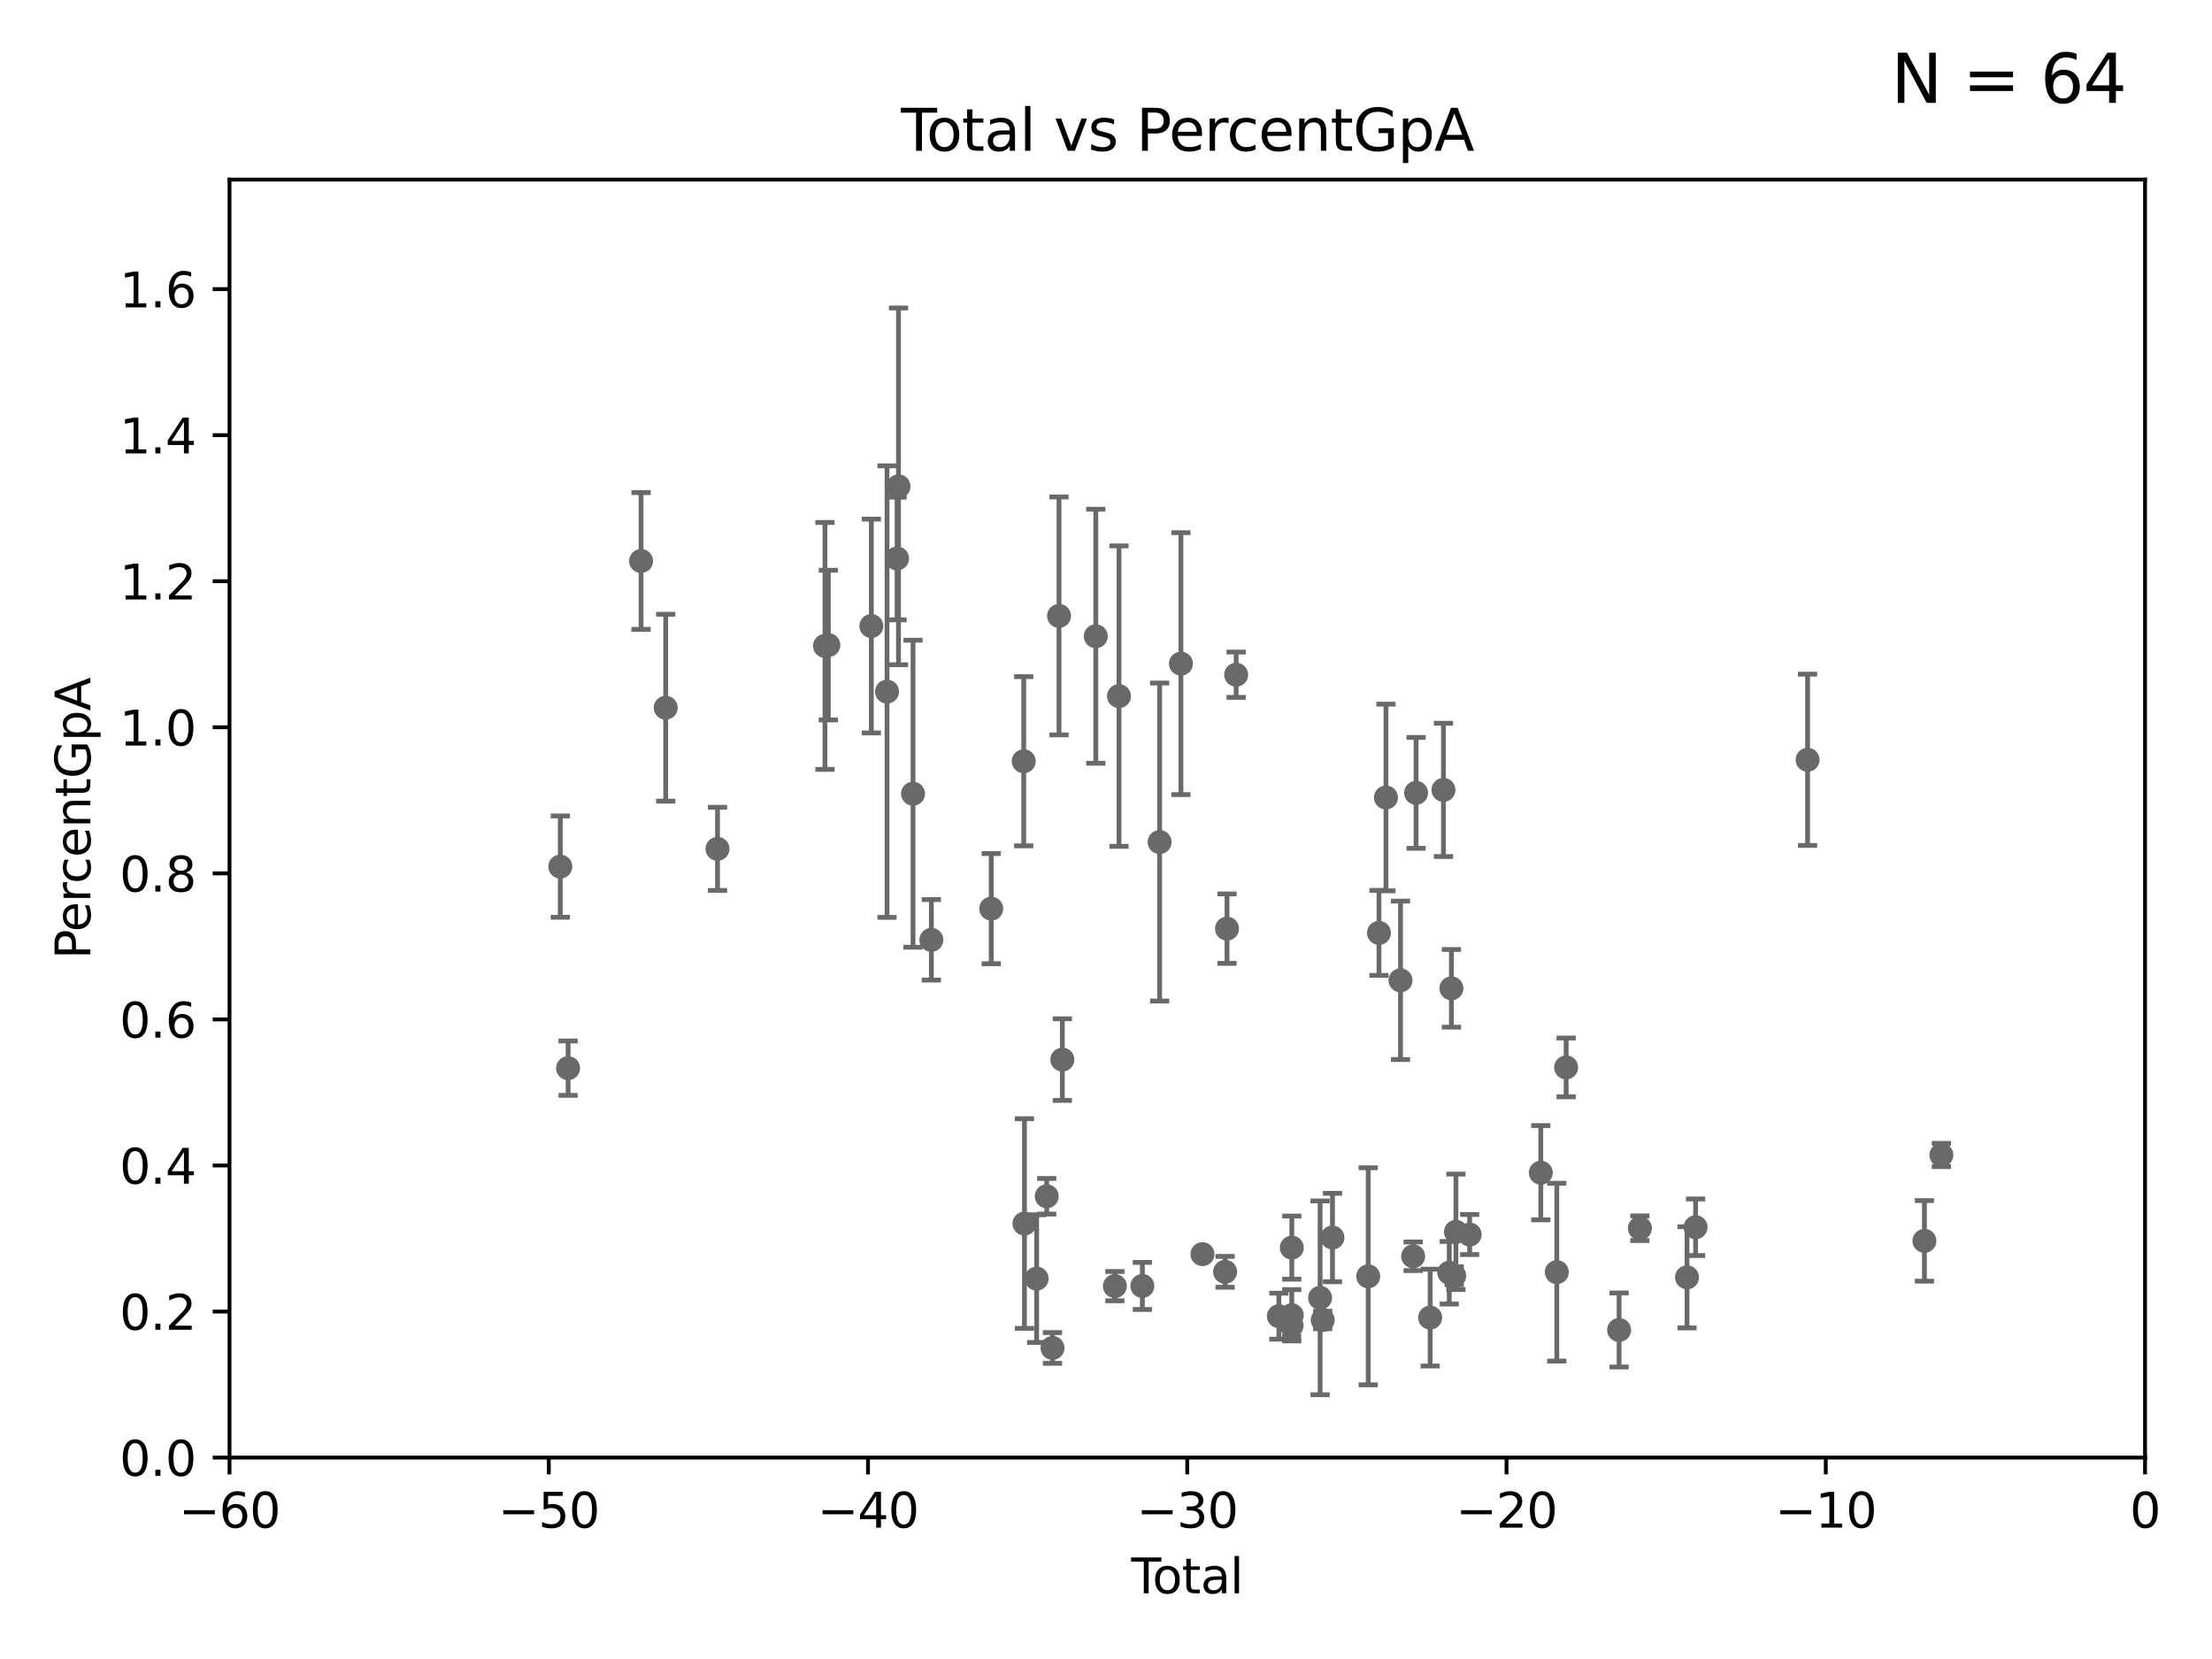 <?xml version="1.0" encoding="utf-8" standalone="no"?>
<!DOCTYPE svg PUBLIC "-//W3C//DTD SVG 1.1//EN"
  "http://www.w3.org/Graphics/SVG/1.1/DTD/svg11.dtd">
<svg xmlns:xlink="http://www.w3.org/1999/xlink" width="460.8pt" height="345.6pt" viewBox="0 0 460.8 345.6" xmlns="http://www.w3.org/2000/svg" version="1.1">
 <defs>
  <style type="text/css">*{stroke-linejoin: round; stroke-linecap: butt}</style>
 </defs>
 <g id="figure_1">
  <g id="patch_1">
   <path d="M 0 345.6 
L 460.8 345.6 
L 460.8 0 
L 0 0 
z
" style="fill: #ffffff"/>
  </g>
  <g id="axes_1">
   <g id="patch_2">
    <path d="M 47.81 303.64 
L 446.85 303.64 
L 446.85 37.411 
L 47.81 37.411 
z
" style="fill: #ffffff"/>
   </g>
   <g id="PathCollection_1">
    <defs>
     <path id="m72bcb75613" d="M 0 1.118 
C 0.297 1.118 0.581 1 0.791 0.791 
C 1 0.581 1.118 0.297 1.118 0 
C 1.118 -0.297 1 -0.581 0.791 -0.791 
C 0.581 -1 0.297 -1.118 0 -1.118 
C -0.297 -1.118 -0.581 -1 -0.791 -0.791 
C -1 -0.581 -1.118 -0.297 -1.118 0 
C -1.118 0.297 -1 0.581 -0.791 0.791 
C -0.581 1 -0.297 1.118 0 1.118 
z
" style="stroke: #696969"/>
    </defs>
    <g clip-path="url(#pfccdecae30)">
     <use xlink:href="#m72bcb75613" x="116.718" y="180.528" style="fill: #696969; stroke: #696969"/>
     <use xlink:href="#m72bcb75613" x="118.344" y="222.514" style="fill: #696969; stroke: #696969"/>
     <use xlink:href="#m72bcb75613" x="133.544" y="116.865" style="fill: #696969; stroke: #696969"/>
     <use xlink:href="#m72bcb75613" x="138.679" y="147.43" style="fill: #696969; stroke: #696969"/>
     <use xlink:href="#m72bcb75613" x="149.469" y="176.832" style="fill: #696969; stroke: #696969"/>
     <use xlink:href="#m72bcb75613" x="171.858" y="134.556" style="fill: #696969; stroke: #696969"/>
     <use xlink:href="#m72bcb75613" x="172.556" y="134.383" style="fill: #696969; stroke: #696969"/>
     <use xlink:href="#m72bcb75613" x="181.518" y="130.412" style="fill: #696969; stroke: #696969"/>
     <use xlink:href="#m72bcb75613" x="184.782" y="144.077" style="fill: #696969; stroke: #696969"/>
     <use xlink:href="#m72bcb75613" x="186.879" y="116.343" style="fill: #696969; stroke: #696969"/>
     <use xlink:href="#m72bcb75613" x="187.175" y="101.32" style="fill: #696969; stroke: #696969"/>
     <use xlink:href="#m72bcb75613" x="190.201" y="165.344" style="fill: #696969; stroke: #696969"/>
     <use xlink:href="#m72bcb75613" x="194.019" y="195.783" style="fill: #696969; stroke: #696969"/>
     <use xlink:href="#m72bcb75613" x="206.49" y="189.289" style="fill: #696969; stroke: #696969"/>
     <use xlink:href="#m72bcb75613" x="213.264" y="158.583" style="fill: #696969; stroke: #696969"/>
     <use xlink:href="#m72bcb75613" x="213.412" y="254.892" style="fill: #696969; stroke: #696969"/>
     <use xlink:href="#m72bcb75613" x="215.953" y="266.361" style="fill: #696969; stroke: #696969"/>
     <use xlink:href="#m72bcb75613" x="218.054" y="249.206" style="fill: #696969; stroke: #696969"/>
     <use xlink:href="#m72bcb75613" x="219.258" y="280.8" style="fill: #696969; stroke: #696969"/>
     <use xlink:href="#m72bcb75613" x="220.614" y="128.306" style="fill: #696969; stroke: #696969"/>
     <use xlink:href="#m72bcb75613" x="221.304" y="220.733" style="fill: #696969; stroke: #696969"/>
     <use xlink:href="#m72bcb75613" x="228.273" y="132.539" style="fill: #696969; stroke: #696969"/>
     <use xlink:href="#m72bcb75613" x="232.25" y="267.923" style="fill: #696969; stroke: #696969"/>
     <use xlink:href="#m72bcb75613" x="233.105" y="145.015" style="fill: #696969; stroke: #696969"/>
     <use xlink:href="#m72bcb75613" x="237.975" y="267.887" style="fill: #696969; stroke: #696969"/>
     <use xlink:href="#m72bcb75613" x="241.571" y="175.412" style="fill: #696969; stroke: #696969"/>
     <use xlink:href="#m72bcb75613" x="246.011" y="138.247" style="fill: #696969; stroke: #696969"/>
     <use xlink:href="#m72bcb75613" x="250.494" y="261.263" style="fill: #696969; stroke: #696969"/>
     <use xlink:href="#m72bcb75613" x="255.212" y="264.938" style="fill: #696969; stroke: #696969"/>
     <use xlink:href="#m72bcb75613" x="255.61" y="193.452" style="fill: #696969; stroke: #696969"/>
     <use xlink:href="#m72bcb75613" x="257.513" y="140.558" style="fill: #696969; stroke: #696969"/>
     <use xlink:href="#m72bcb75613" x="266.412" y="274.189" style="fill: #696969; stroke: #696969"/>
     <use xlink:href="#m72bcb75613" x="269.062" y="276.143" style="fill: #696969; stroke: #696969"/>
     <use xlink:href="#m72bcb75613" x="269.096" y="273.989" style="fill: #696969; stroke: #696969"/>
     <use xlink:href="#m72bcb75613" x="269.106" y="259.906" style="fill: #696969; stroke: #696969"/>
     <use xlink:href="#m72bcb75613" x="275" y="270.364" style="fill: #696969; stroke: #696969"/>
     <use xlink:href="#m72bcb75613" x="275.545" y="274.983" style="fill: #696969; stroke: #696969"/>
     <use xlink:href="#m72bcb75613" x="277.579" y="257.801" style="fill: #696969; stroke: #696969"/>
     <use xlink:href="#m72bcb75613" x="285.022" y="265.881" style="fill: #696969; stroke: #696969"/>
     <use xlink:href="#m72bcb75613" x="287.263" y="194.335" style="fill: #696969; stroke: #696969"/>
     <use xlink:href="#m72bcb75613" x="288.719" y="166.136" style="fill: #696969; stroke: #696969"/>
     <use xlink:href="#m72bcb75613" x="291.752" y="204.223" style="fill: #696969; stroke: #696969"/>
     <use xlink:href="#m72bcb75613" x="294.389" y="261.711" style="fill: #696969; stroke: #696969"/>
     <use xlink:href="#m72bcb75613" x="294.996" y="165.169" style="fill: #696969; stroke: #696969"/>
     <use xlink:href="#m72bcb75613" x="297.928" y="274.479" style="fill: #696969; stroke: #696969"/>
     <use xlink:href="#m72bcb75613" x="300.698" y="164.549" style="fill: #696969; stroke: #696969"/>
     <use xlink:href="#m72bcb75613" x="301.908" y="265.133" style="fill: #696969; stroke: #696969"/>
     <use xlink:href="#m72bcb75613" x="302.355" y="205.885" style="fill: #696969; stroke: #696969"/>
     <use xlink:href="#m72bcb75613" x="302.939" y="265.755" style="fill: #696969; stroke: #696969"/>
     <use xlink:href="#m72bcb75613" x="303.299" y="256.607" style="fill: #696969; stroke: #696969"/>
     <use xlink:href="#m72bcb75613" x="306.158" y="257.177" style="fill: #696969; stroke: #696969"/>
     <use xlink:href="#m72bcb75613" x="320.977" y="244.297" style="fill: #696969; stroke: #696969"/>
     <use xlink:href="#m72bcb75613" x="324.31" y="265.011" style="fill: #696969; stroke: #696969"/>
     <use xlink:href="#m72bcb75613" x="326.255" y="222.361" style="fill: #696969; stroke: #696969"/>
     <use xlink:href="#m72bcb75613" x="337.287" y="277.063" style="fill: #696969; stroke: #696969"/>
     <use xlink:href="#m72bcb75613" x="341.618" y="255.861" style="fill: #696969; stroke: #696969"/>
     <use xlink:href="#m72bcb75613" x="351.437" y="266.089" style="fill: #696969; stroke: #696969"/>
     <use xlink:href="#m72bcb75613" x="353.224" y="255.653" style="fill: #696969; stroke: #696969"/>
     <use xlink:href="#m72bcb75613" x="376.55" y="158.28" style="fill: #696969; stroke: #696969"/>
     <use xlink:href="#m72bcb75613" x="400.894" y="258.498" style="fill: #696969; stroke: #696969"/>
     <use xlink:href="#m72bcb75613" x="404.423" y="240.605" style="fill: #696969; stroke: #696969"/>
     <use xlink:href="#m72bcb75613" x="33178.6" y="231.342" style="fill: #696969; stroke: #696969"/>
    </g>
   </g>
   <g id="matplotlib.axis_1">
    <g id="xtick_1">
     <g id="line2d_1">
      <defs>
       <path id="m4a08026899" d="M 0 0 
L 0 3.5 
" style="stroke: #000000; stroke-width: 0.8"/>
      </defs>
      <g>
       <use xlink:href="#m4a08026899" x="47.81" y="303.64" style="stroke: #000000; stroke-width: 0.8"/>
      </g>
     </g>
     <g id="text_1">
      <!-- −60 -->
      <g transform="translate(37.258 318.238)scale(0.1 -0.1)">
       <defs>
        <path id="DejaVuSans-2212" d="M 678 2272 
L 4684 2272 
L 4684 1741 
L 678 1741 
L 678 2272 
z
" transform="scale(0.016)"/>
        <path id="DejaVuSans-36" d="M 2113 2584 
Q 1688 2584 1439 2293 
Q 1191 2003 1191 1497 
Q 1191 994 1439 701 
Q 1688 409 2113 409 
Q 2538 409 2786 701 
Q 3034 994 3034 1497 
Q 3034 2003 2786 2293 
Q 2538 2584 2113 2584 
z
M 3366 4563 
L 3366 3988 
Q 3128 4100 2886 4159 
Q 2644 4219 2406 4219 
Q 1781 4219 1451 3797 
Q 1122 3375 1075 2522 
Q 1259 2794 1537 2939 
Q 1816 3084 2150 3084 
Q 2853 3084 3261 2657 
Q 3669 2231 3669 1497 
Q 3669 778 3244 343 
Q 2819 -91 2113 -91 
Q 1303 -91 875 529 
Q 447 1150 447 2328 
Q 447 3434 972 4092 
Q 1497 4750 2381 4750 
Q 2619 4750 2861 4703 
Q 3103 4656 3366 4563 
z
" transform="scale(0.016)"/>
        <path id="DejaVuSans-30" d="M 2034 4250 
Q 1547 4250 1301 3770 
Q 1056 3291 1056 2328 
Q 1056 1369 1301 889 
Q 1547 409 2034 409 
Q 2525 409 2770 889 
Q 3016 1369 3016 2328 
Q 3016 3291 2770 3770 
Q 2525 4250 2034 4250 
z
M 2034 4750 
Q 2819 4750 3233 4129 
Q 3647 3509 3647 2328 
Q 3647 1150 3233 529 
Q 2819 -91 2034 -91 
Q 1250 -91 836 529 
Q 422 1150 422 2328 
Q 422 3509 836 4129 
Q 1250 4750 2034 4750 
z
" transform="scale(0.016)"/>
       </defs>
       <use xlink:href="#DejaVuSans-2212"/>
       <use xlink:href="#DejaVuSans-36" x="83.789"/>
       <use xlink:href="#DejaVuSans-30" x="147.412"/>
      </g>
     </g>
    </g>
    <g id="xtick_2">
     <g id="line2d_2">
      <g>
       <use xlink:href="#m4a08026899" x="114.317" y="303.64" style="stroke: #000000; stroke-width: 0.8"/>
      </g>
     </g>
     <g id="text_2">
      <!-- −50 -->
      <g transform="translate(103.764 318.238)scale(0.1 -0.1)">
       <defs>
        <path id="DejaVuSans-35" d="M 691 4666 
L 3169 4666 
L 3169 4134 
L 1269 4134 
L 1269 2991 
Q 1406 3038 1543 3061 
Q 1681 3084 1819 3084 
Q 2600 3084 3056 2656 
Q 3513 2228 3513 1497 
Q 3513 744 3044 326 
Q 2575 -91 1722 -91 
Q 1428 -91 1123 -41 
Q 819 9 494 109 
L 494 744 
Q 775 591 1075 516 
Q 1375 441 1709 441 
Q 2250 441 2565 725 
Q 2881 1009 2881 1497 
Q 2881 1984 2565 2268 
Q 2250 2553 1709 2553 
Q 1456 2553 1204 2497 
Q 953 2441 691 2322 
L 691 4666 
z
" transform="scale(0.016)"/>
       </defs>
       <use xlink:href="#DejaVuSans-2212"/>
       <use xlink:href="#DejaVuSans-35" x="83.789"/>
       <use xlink:href="#DejaVuSans-30" x="147.412"/>
      </g>
     </g>
    </g>
    <g id="xtick_3">
     <g id="line2d_3">
      <g>
       <use xlink:href="#m4a08026899" x="180.823" y="303.64" style="stroke: #000000; stroke-width: 0.8"/>
      </g>
     </g>
     <g id="text_3">
      <!-- −40 -->
      <g transform="translate(170.271 318.238)scale(0.1 -0.1)">
       <defs>
        <path id="DejaVuSans-34" d="M 2419 4116 
L 825 1625 
L 2419 1625 
L 2419 4116 
z
M 2253 4666 
L 3047 4666 
L 3047 1625 
L 3713 1625 
L 3713 1100 
L 3047 1100 
L 3047 0 
L 2419 0 
L 2419 1100 
L 313 1100 
L 313 1709 
L 2253 4666 
z
" transform="scale(0.016)"/>
       </defs>
       <use xlink:href="#DejaVuSans-2212"/>
       <use xlink:href="#DejaVuSans-34" x="83.789"/>
       <use xlink:href="#DejaVuSans-30" x="147.412"/>
      </g>
     </g>
    </g>
    <g id="xtick_4">
     <g id="line2d_4">
      <g>
       <use xlink:href="#m4a08026899" x="247.33" y="303.64" style="stroke: #000000; stroke-width: 0.8"/>
      </g>
     </g>
     <g id="text_4">
      <!-- −30 -->
      <g transform="translate(236.778 318.238)scale(0.1 -0.1)">
       <defs>
        <path id="DejaVuSans-33" d="M 2597 2516 
Q 3050 2419 3304 2112 
Q 3559 1806 3559 1356 
Q 3559 666 3084 287 
Q 2609 -91 1734 -91 
Q 1441 -91 1130 -33 
Q 819 25 488 141 
L 488 750 
Q 750 597 1062 519 
Q 1375 441 1716 441 
Q 2309 441 2620 675 
Q 2931 909 2931 1356 
Q 2931 1769 2642 2001 
Q 2353 2234 1838 2234 
L 1294 2234 
L 1294 2753 
L 1863 2753 
Q 2328 2753 2575 2939 
Q 2822 3125 2822 3475 
Q 2822 3834 2567 4026 
Q 2313 4219 1838 4219 
Q 1578 4219 1281 4162 
Q 984 4106 628 3988 
L 628 4550 
Q 988 4650 1302 4700 
Q 1616 4750 1894 4750 
Q 2613 4750 3031 4423 
Q 3450 4097 3450 3541 
Q 3450 3153 3228 2886 
Q 3006 2619 2597 2516 
z
" transform="scale(0.016)"/>
       </defs>
       <use xlink:href="#DejaVuSans-2212"/>
       <use xlink:href="#DejaVuSans-33" x="83.789"/>
       <use xlink:href="#DejaVuSans-30" x="147.412"/>
      </g>
     </g>
    </g>
    <g id="xtick_5">
     <g id="line2d_5">
      <g>
       <use xlink:href="#m4a08026899" x="313.837" y="303.64" style="stroke: #000000; stroke-width: 0.8"/>
      </g>
     </g>
     <g id="text_5">
      <!-- −20 -->
      <g transform="translate(303.284 318.238)scale(0.1 -0.1)">
       <defs>
        <path id="DejaVuSans-32" d="M 1228 531 
L 3431 531 
L 3431 0 
L 469 0 
L 469 531 
Q 828 903 1448 1529 
Q 2069 2156 2228 2338 
Q 2531 2678 2651 2914 
Q 2772 3150 2772 3378 
Q 2772 3750 2511 3984 
Q 2250 4219 1831 4219 
Q 1534 4219 1204 4116 
Q 875 4013 500 3803 
L 500 4441 
Q 881 4594 1212 4672 
Q 1544 4750 1819 4750 
Q 2544 4750 2975 4387 
Q 3406 4025 3406 3419 
Q 3406 3131 3298 2873 
Q 3191 2616 2906 2266 
Q 2828 2175 2409 1742 
Q 1991 1309 1228 531 
z
" transform="scale(0.016)"/>
       </defs>
       <use xlink:href="#DejaVuSans-2212"/>
       <use xlink:href="#DejaVuSans-32" x="83.789"/>
       <use xlink:href="#DejaVuSans-30" x="147.412"/>
      </g>
     </g>
    </g>
    <g id="xtick_6">
     <g id="line2d_6">
      <g>
       <use xlink:href="#m4a08026899" x="380.343" y="303.64" style="stroke: #000000; stroke-width: 0.8"/>
      </g>
     </g>
     <g id="text_6">
      <!-- −10 -->
      <g transform="translate(369.791 318.238)scale(0.1 -0.1)">
       <defs>
        <path id="DejaVuSans-31" d="M 794 531 
L 1825 531 
L 1825 4091 
L 703 3866 
L 703 4441 
L 1819 4666 
L 2450 4666 
L 2450 531 
L 3481 531 
L 3481 0 
L 794 0 
L 794 531 
z
" transform="scale(0.016)"/>
       </defs>
       <use xlink:href="#DejaVuSans-2212"/>
       <use xlink:href="#DejaVuSans-31" x="83.789"/>
       <use xlink:href="#DejaVuSans-30" x="147.412"/>
      </g>
     </g>
    </g>
    <g id="xtick_7">
     <g id="line2d_7">
      <g>
       <use xlink:href="#m4a08026899" x="446.85" y="303.64" style="stroke: #000000; stroke-width: 0.8"/>
      </g>
     </g>
     <g id="text_7">
      <!-- 0 -->
      <g transform="translate(443.669 318.238)scale(0.1 -0.1)">
       <use xlink:href="#DejaVuSans-30"/>
      </g>
     </g>
    </g>
    <g id="text_8">
     <!-- Total -->
     <g transform="translate(235.653 331.917)scale(0.1 -0.1)">
      <defs>
       <path id="DejaVuSans-54" d="M -19 4666 
L 3928 4666 
L 3928 4134 
L 2272 4134 
L 2272 0 
L 1638 0 
L 1638 4134 
L -19 4134 
L -19 4666 
z
" transform="scale(0.016)"/>
       <path id="DejaVuSans-6f" d="M 1959 3097 
Q 1497 3097 1228 2736 
Q 959 2375 959 1747 
Q 959 1119 1226 758 
Q 1494 397 1959 397 
Q 2419 397 2687 759 
Q 2956 1122 2956 1747 
Q 2956 2369 2687 2733 
Q 2419 3097 1959 3097 
z
M 1959 3584 
Q 2709 3584 3137 3096 
Q 3566 2609 3566 1747 
Q 3566 888 3137 398 
Q 2709 -91 1959 -91 
Q 1206 -91 779 398 
Q 353 888 353 1747 
Q 353 2609 779 3096 
Q 1206 3584 1959 3584 
z
" transform="scale(0.016)"/>
       <path id="DejaVuSans-74" d="M 1172 4494 
L 1172 3500 
L 2356 3500 
L 2356 3053 
L 1172 3053 
L 1172 1153 
Q 1172 725 1289 603 
Q 1406 481 1766 481 
L 2356 481 
L 2356 0 
L 1766 0 
Q 1100 0 847 248 
Q 594 497 594 1153 
L 594 3053 
L 172 3053 
L 172 3500 
L 594 3500 
L 594 4494 
L 1172 4494 
z
" transform="scale(0.016)"/>
       <path id="DejaVuSans-61" d="M 2194 1759 
Q 1497 1759 1228 1600 
Q 959 1441 959 1056 
Q 959 750 1161 570 
Q 1363 391 1709 391 
Q 2188 391 2477 730 
Q 2766 1069 2766 1631 
L 2766 1759 
L 2194 1759 
z
M 3341 1997 
L 3341 0 
L 2766 0 
L 2766 531 
Q 2569 213 2275 61 
Q 1981 -91 1556 -91 
Q 1019 -91 701 211 
Q 384 513 384 1019 
Q 384 1609 779 1909 
Q 1175 2209 1959 2209 
L 2766 2209 
L 2766 2266 
Q 2766 2663 2505 2880 
Q 2244 3097 1772 3097 
Q 1472 3097 1187 3025 
Q 903 2953 641 2809 
L 641 3341 
Q 956 3463 1253 3523 
Q 1550 3584 1831 3584 
Q 2591 3584 2966 3190 
Q 3341 2797 3341 1997 
z
" transform="scale(0.016)"/>
       <path id="DejaVuSans-6c" d="M 603 4863 
L 1178 4863 
L 1178 0 
L 603 0 
L 603 4863 
z
" transform="scale(0.016)"/>
      </defs>
      <use xlink:href="#DejaVuSans-54"/>
      <use xlink:href="#DejaVuSans-6f" x="44.084"/>
      <use xlink:href="#DejaVuSans-74" x="105.266"/>
      <use xlink:href="#DejaVuSans-61" x="144.475"/>
      <use xlink:href="#DejaVuSans-6c" x="205.754"/>
     </g>
    </g>
   </g>
   <g id="matplotlib.axis_2">
    <g id="ytick_1">
     <g id="line2d_8">
      <defs>
       <path id="m607f35226a" d="M 0 0 
L -3.5 0 
" style="stroke: #000000; stroke-width: 0.8"/>
      </defs>
      <g>
       <use xlink:href="#m607f35226a" x="47.81" y="303.64" style="stroke: #000000; stroke-width: 0.8"/>
      </g>
     </g>
     <g id="text_9">
      <!-- 0.0 -->
      <g transform="translate(24.907 307.439)scale(0.1 -0.1)">
       <defs>
        <path id="DejaVuSans-2e" d="M 684 794 
L 1344 794 
L 1344 0 
L 684 0 
L 684 794 
z
" transform="scale(0.016)"/>
       </defs>
       <use xlink:href="#DejaVuSans-30"/>
       <use xlink:href="#DejaVuSans-2e" x="63.623"/>
       <use xlink:href="#DejaVuSans-30" x="95.41"/>
      </g>
     </g>
    </g>
    <g id="ytick_2">
     <g id="line2d_9">
      <g>
       <use xlink:href="#m607f35226a" x="47.81" y="273.214" style="stroke: #000000; stroke-width: 0.8"/>
      </g>
     </g>
     <g id="text_10">
      <!-- 0.2 -->
      <g transform="translate(24.907 277.013)scale(0.1 -0.1)">
       <use xlink:href="#DejaVuSans-30"/>
       <use xlink:href="#DejaVuSans-2e" x="63.623"/>
       <use xlink:href="#DejaVuSans-32" x="95.41"/>
      </g>
     </g>
    </g>
    <g id="ytick_3">
     <g id="line2d_10">
      <g>
       <use xlink:href="#m607f35226a" x="47.81" y="242.788" style="stroke: #000000; stroke-width: 0.8"/>
      </g>
     </g>
     <g id="text_11">
      <!-- 0.4 -->
      <g transform="translate(24.907 246.587)scale(0.1 -0.1)">
       <use xlink:href="#DejaVuSans-30"/>
       <use xlink:href="#DejaVuSans-2e" x="63.623"/>
       <use xlink:href="#DejaVuSans-34" x="95.41"/>
      </g>
     </g>
    </g>
    <g id="ytick_4">
     <g id="line2d_11">
      <g>
       <use xlink:href="#m607f35226a" x="47.81" y="212.362" style="stroke: #000000; stroke-width: 0.8"/>
      </g>
     </g>
     <g id="text_12">
      <!-- 0.6 -->
      <g transform="translate(24.907 216.161)scale(0.1 -0.1)">
       <use xlink:href="#DejaVuSans-30"/>
       <use xlink:href="#DejaVuSans-2e" x="63.623"/>
       <use xlink:href="#DejaVuSans-36" x="95.41"/>
      </g>
     </g>
    </g>
    <g id="ytick_5">
     <g id="line2d_12">
      <g>
       <use xlink:href="#m607f35226a" x="47.81" y="181.935" style="stroke: #000000; stroke-width: 0.8"/>
      </g>
     </g>
     <g id="text_13">
      <!-- 0.8 -->
      <g transform="translate(24.907 185.735)scale(0.1 -0.1)">
       <defs>
        <path id="DejaVuSans-38" d="M 2034 2216 
Q 1584 2216 1326 1975 
Q 1069 1734 1069 1313 
Q 1069 891 1326 650 
Q 1584 409 2034 409 
Q 2484 409 2743 651 
Q 3003 894 3003 1313 
Q 3003 1734 2745 1975 
Q 2488 2216 2034 2216 
z
M 1403 2484 
Q 997 2584 770 2862 
Q 544 3141 544 3541 
Q 544 4100 942 4425 
Q 1341 4750 2034 4750 
Q 2731 4750 3128 4425 
Q 3525 4100 3525 3541 
Q 3525 3141 3298 2862 
Q 3072 2584 2669 2484 
Q 3125 2378 3379 2068 
Q 3634 1759 3634 1313 
Q 3634 634 3220 271 
Q 2806 -91 2034 -91 
Q 1263 -91 848 271 
Q 434 634 434 1313 
Q 434 1759 690 2068 
Q 947 2378 1403 2484 
z
M 1172 3481 
Q 1172 3119 1398 2916 
Q 1625 2713 2034 2713 
Q 2441 2713 2670 2916 
Q 2900 3119 2900 3481 
Q 2900 3844 2670 4047 
Q 2441 4250 2034 4250 
Q 1625 4250 1398 4047 
Q 1172 3844 1172 3481 
z
" transform="scale(0.016)"/>
       </defs>
       <use xlink:href="#DejaVuSans-30"/>
       <use xlink:href="#DejaVuSans-2e" x="63.623"/>
       <use xlink:href="#DejaVuSans-38" x="95.41"/>
      </g>
     </g>
    </g>
    <g id="ytick_6">
     <g id="line2d_13">
      <g>
       <use xlink:href="#m607f35226a" x="47.81" y="151.509" style="stroke: #000000; stroke-width: 0.8"/>
      </g>
     </g>
     <g id="text_14">
      <!-- 1.0 -->
      <g transform="translate(24.907 155.308)scale(0.1 -0.1)">
       <use xlink:href="#DejaVuSans-31"/>
       <use xlink:href="#DejaVuSans-2e" x="63.623"/>
       <use xlink:href="#DejaVuSans-30" x="95.41"/>
      </g>
     </g>
    </g>
    <g id="ytick_7">
     <g id="line2d_14">
      <g>
       <use xlink:href="#m607f35226a" x="47.81" y="121.083" style="stroke: #000000; stroke-width: 0.8"/>
      </g>
     </g>
     <g id="text_15">
      <!-- 1.2 -->
      <g transform="translate(24.907 124.882)scale(0.1 -0.1)">
       <use xlink:href="#DejaVuSans-31"/>
       <use xlink:href="#DejaVuSans-2e" x="63.623"/>
       <use xlink:href="#DejaVuSans-32" x="95.41"/>
      </g>
     </g>
    </g>
    <g id="ytick_8">
     <g id="line2d_15">
      <g>
       <use xlink:href="#m607f35226a" x="47.81" y="90.657" style="stroke: #000000; stroke-width: 0.8"/>
      </g>
     </g>
     <g id="text_16">
      <!-- 1.4 -->
      <g transform="translate(24.907 94.456)scale(0.1 -0.1)">
       <use xlink:href="#DejaVuSans-31"/>
       <use xlink:href="#DejaVuSans-2e" x="63.623"/>
       <use xlink:href="#DejaVuSans-34" x="95.41"/>
      </g>
     </g>
    </g>
    <g id="ytick_9">
     <g id="line2d_16">
      <g>
       <use xlink:href="#m607f35226a" x="47.81" y="60.231" style="stroke: #000000; stroke-width: 0.8"/>
      </g>
     </g>
     <g id="text_17">
      <!-- 1.6 -->
      <g transform="translate(24.907 64.03)scale(0.1 -0.1)">
       <use xlink:href="#DejaVuSans-31"/>
       <use xlink:href="#DejaVuSans-2e" x="63.623"/>
       <use xlink:href="#DejaVuSans-36" x="95.41"/>
      </g>
     </g>
    </g>
    <g id="text_18">
     <!-- PercentGpA -->
     <g transform="translate(18.827 199.802)rotate(-90)scale(0.1 -0.1)">
      <defs>
       <path id="DejaVuSans-50" d="M 1259 4147 
L 1259 2394 
L 2053 2394 
Q 2494 2394 2734 2622 
Q 2975 2850 2975 3272 
Q 2975 3691 2734 3919 
Q 2494 4147 2053 4147 
L 1259 4147 
z
M 628 4666 
L 2053 4666 
Q 2838 4666 3239 4311 
Q 3641 3956 3641 3272 
Q 3641 2581 3239 2228 
Q 2838 1875 2053 1875 
L 1259 1875 
L 1259 0 
L 628 0 
L 628 4666 
z
" transform="scale(0.016)"/>
       <path id="DejaVuSans-65" d="M 3597 1894 
L 3597 1613 
L 953 1613 
Q 991 1019 1311 708 
Q 1631 397 2203 397 
Q 2534 397 2845 478 
Q 3156 559 3463 722 
L 3463 178 
Q 3153 47 2828 -22 
Q 2503 -91 2169 -91 
Q 1331 -91 842 396 
Q 353 884 353 1716 
Q 353 2575 817 3079 
Q 1281 3584 2069 3584 
Q 2775 3584 3186 3129 
Q 3597 2675 3597 1894 
z
M 3022 2063 
Q 3016 2534 2758 2815 
Q 2500 3097 2075 3097 
Q 1594 3097 1305 2825 
Q 1016 2553 972 2059 
L 3022 2063 
z
" transform="scale(0.016)"/>
       <path id="DejaVuSans-72" d="M 2631 2963 
Q 2534 3019 2420 3045 
Q 2306 3072 2169 3072 
Q 1681 3072 1420 2755 
Q 1159 2438 1159 1844 
L 1159 0 
L 581 0 
L 581 3500 
L 1159 3500 
L 1159 2956 
Q 1341 3275 1631 3429 
Q 1922 3584 2338 3584 
Q 2397 3584 2469 3576 
Q 2541 3569 2628 3553 
L 2631 2963 
z
" transform="scale(0.016)"/>
       <path id="DejaVuSans-63" d="M 3122 3366 
L 3122 2828 
Q 2878 2963 2633 3030 
Q 2388 3097 2138 3097 
Q 1578 3097 1268 2742 
Q 959 2388 959 1747 
Q 959 1106 1268 751 
Q 1578 397 2138 397 
Q 2388 397 2633 464 
Q 2878 531 3122 666 
L 3122 134 
Q 2881 22 2623 -34 
Q 2366 -91 2075 -91 
Q 1284 -91 818 406 
Q 353 903 353 1747 
Q 353 2603 823 3093 
Q 1294 3584 2113 3584 
Q 2378 3584 2631 3529 
Q 2884 3475 3122 3366 
z
" transform="scale(0.016)"/>
       <path id="DejaVuSans-6e" d="M 3513 2113 
L 3513 0 
L 2938 0 
L 2938 2094 
Q 2938 2591 2744 2837 
Q 2550 3084 2163 3084 
Q 1697 3084 1428 2787 
Q 1159 2491 1159 1978 
L 1159 0 
L 581 0 
L 581 3500 
L 1159 3500 
L 1159 2956 
Q 1366 3272 1645 3428 
Q 1925 3584 2291 3584 
Q 2894 3584 3203 3211 
Q 3513 2838 3513 2113 
z
" transform="scale(0.016)"/>
       <path id="DejaVuSans-47" d="M 3809 666 
L 3809 1919 
L 2778 1919 
L 2778 2438 
L 4434 2438 
L 4434 434 
Q 4069 175 3628 42 
Q 3188 -91 2688 -91 
Q 1594 -91 976 548 
Q 359 1188 359 2328 
Q 359 3472 976 4111 
Q 1594 4750 2688 4750 
Q 3144 4750 3555 4637 
Q 3966 4525 4313 4306 
L 4313 3634 
Q 3963 3931 3569 4081 
Q 3175 4231 2741 4231 
Q 1884 4231 1454 3753 
Q 1025 3275 1025 2328 
Q 1025 1384 1454 906 
Q 1884 428 2741 428 
Q 3075 428 3337 486 
Q 3600 544 3809 666 
z
" transform="scale(0.016)"/>
       <path id="DejaVuSans-70" d="M 1159 525 
L 1159 -1331 
L 581 -1331 
L 581 3500 
L 1159 3500 
L 1159 2969 
Q 1341 3281 1617 3432 
Q 1894 3584 2278 3584 
Q 2916 3584 3314 3078 
Q 3713 2572 3713 1747 
Q 3713 922 3314 415 
Q 2916 -91 2278 -91 
Q 1894 -91 1617 61 
Q 1341 213 1159 525 
z
M 3116 1747 
Q 3116 2381 2855 2742 
Q 2594 3103 2138 3103 
Q 1681 3103 1420 2742 
Q 1159 2381 1159 1747 
Q 1159 1113 1420 752 
Q 1681 391 2138 391 
Q 2594 391 2855 752 
Q 3116 1113 3116 1747 
z
" transform="scale(0.016)"/>
       <path id="DejaVuSans-41" d="M 2188 4044 
L 1331 1722 
L 3047 1722 
L 2188 4044 
z
M 1831 4666 
L 2547 4666 
L 4325 0 
L 3669 0 
L 3244 1197 
L 1141 1197 
L 716 0 
L 50 0 
L 1831 4666 
z
" transform="scale(0.016)"/>
      </defs>
      <use xlink:href="#DejaVuSans-50"/>
      <use xlink:href="#DejaVuSans-65" x="56.678"/>
      <use xlink:href="#DejaVuSans-72" x="118.201"/>
      <use xlink:href="#DejaVuSans-63" x="157.064"/>
      <use xlink:href="#DejaVuSans-65" x="212.045"/>
      <use xlink:href="#DejaVuSans-6e" x="273.568"/>
      <use xlink:href="#DejaVuSans-74" x="336.947"/>
      <use xlink:href="#DejaVuSans-47" x="376.156"/>
      <use xlink:href="#DejaVuSans-70" x="453.646"/>
      <use xlink:href="#DejaVuSans-41" x="517.123"/>
     </g>
    </g>
   </g>
   <g id="LineCollection_1">
    <path d="M 116.718 191.081 
L 116.718 169.975 
" clip-path="url(#pfccdecae30)" style="fill: none; stroke: #696969"/>
    <path d="M 118.344 228.178 
L 118.344 216.85 
" clip-path="url(#pfccdecae30)" style="fill: none; stroke: #696969"/>
    <path d="M 133.544 131.113 
L 133.544 102.616 
" clip-path="url(#pfccdecae30)" style="fill: none; stroke: #696969"/>
    <path d="M 138.679 166.895 
L 138.679 127.964 
" clip-path="url(#pfccdecae30)" style="fill: none; stroke: #696969"/>
    <path d="M 149.469 185.493 
L 149.469 168.171 
" clip-path="url(#pfccdecae30)" style="fill: none; stroke: #696969"/>
    <path d="M 171.858 160.277 
L 171.858 108.836 
" clip-path="url(#pfccdecae30)" style="fill: none; stroke: #696969"/>
    <path d="M 172.556 149.973 
L 172.556 118.793 
" clip-path="url(#pfccdecae30)" style="fill: none; stroke: #696969"/>
    <path d="M 181.518 152.681 
L 181.518 108.142 
" clip-path="url(#pfccdecae30)" style="fill: none; stroke: #696969"/>
    <path d="M 184.782 191.113 
L 184.782 97.04 
" clip-path="url(#pfccdecae30)" style="fill: none; stroke: #696969"/>
    <path d="M 186.879 129.124 
L 186.879 103.562 
" clip-path="url(#pfccdecae30)" style="fill: none; stroke: #696969"/>
    <path d="M 187.175 138.481 
L 187.175 64.16 
" clip-path="url(#pfccdecae30)" style="fill: none; stroke: #696969"/>
    <path d="M 190.201 197.32 
L 190.201 133.368 
" clip-path="url(#pfccdecae30)" style="fill: none; stroke: #696969"/>
    <path d="M 194.019 204.172 
L 194.019 187.394 
" clip-path="url(#pfccdecae30)" style="fill: none; stroke: #696969"/>
    <path d="M 206.49 200.762 
L 206.49 177.817 
" clip-path="url(#pfccdecae30)" style="fill: none; stroke: #696969"/>
    <path d="M 213.264 176.204 
L 213.264 140.961 
" clip-path="url(#pfccdecae30)" style="fill: none; stroke: #696969"/>
    <path d="M 213.412 276.729 
L 213.412 233.055 
" clip-path="url(#pfccdecae30)" style="fill: none; stroke: #696969"/>
    <path d="M 215.953 279.658 
L 215.953 253.064 
" clip-path="url(#pfccdecae30)" style="fill: none; stroke: #696969"/>
    <path d="M 218.054 252.911 
L 218.054 245.5 
" clip-path="url(#pfccdecae30)" style="fill: none; stroke: #696969"/>
    <path d="M 219.258 284.003 
L 219.258 277.598 
" clip-path="url(#pfccdecae30)" style="fill: none; stroke: #696969"/>
    <path d="M 220.614 153.087 
L 220.614 103.525 
" clip-path="url(#pfccdecae30)" style="fill: none; stroke: #696969"/>
    <path d="M 221.304 229.234 
L 221.304 212.232 
" clip-path="url(#pfccdecae30)" style="fill: none; stroke: #696969"/>
    <path d="M 228.273 158.999 
L 228.273 106.079 
" clip-path="url(#pfccdecae30)" style="fill: none; stroke: #696969"/>
    <path d="M 232.25 270.974 
L 232.25 264.873 
" clip-path="url(#pfccdecae30)" style="fill: none; stroke: #696969"/>
    <path d="M 233.105 176.308 
L 233.105 113.721 
" clip-path="url(#pfccdecae30)" style="fill: none; stroke: #696969"/>
    <path d="M 237.975 272.79 
L 237.975 262.985 
" clip-path="url(#pfccdecae30)" style="fill: none; stroke: #696969"/>
    <path d="M 241.571 208.531 
L 241.571 142.292 
" clip-path="url(#pfccdecae30)" style="fill: none; stroke: #696969"/>
    <path d="M 246.011 165.529 
L 246.011 110.965 
" clip-path="url(#pfccdecae30)" style="fill: none; stroke: #696969"/>
    <path d="M 250.494 262.228 
L 250.494 260.299 
" clip-path="url(#pfccdecae30)" style="fill: none; stroke: #696969"/>
    <path d="M 255.212 268.151 
L 255.212 261.725 
" clip-path="url(#pfccdecae30)" style="fill: none; stroke: #696969"/>
    <path d="M 255.61 200.689 
L 255.61 186.216 
" clip-path="url(#pfccdecae30)" style="fill: none; stroke: #696969"/>
    <path d="M 257.513 145.275 
L 257.513 135.842 
" clip-path="url(#pfccdecae30)" style="fill: none; stroke: #696969"/>
    <path d="M 266.412 278.981 
L 266.412 269.397 
" clip-path="url(#pfccdecae30)" style="fill: none; stroke: #696969"/>
    <path d="M 269.062 278.38 
L 269.062 273.906 
" clip-path="url(#pfccdecae30)" style="fill: none; stroke: #696969"/>
    <path d="M 269.096 279.33 
L 269.096 268.647 
" clip-path="url(#pfccdecae30)" style="fill: none; stroke: #696969"/>
    <path d="M 269.106 266.487 
L 269.106 253.325 
" clip-path="url(#pfccdecae30)" style="fill: none; stroke: #696969"/>
    <path d="M 275 290.551 
L 275 250.176 
" clip-path="url(#pfccdecae30)" style="fill: none; stroke: #696969"/>
    <path d="M 275.545 276.806 
L 275.545 273.16 
" clip-path="url(#pfccdecae30)" style="fill: none; stroke: #696969"/>
    <path d="M 277.579 267.006 
L 277.579 248.595 
" clip-path="url(#pfccdecae30)" style="fill: none; stroke: #696969"/>
    <path d="M 285.022 288.487 
L 285.022 243.274 
" clip-path="url(#pfccdecae30)" style="fill: none; stroke: #696969"/>
    <path d="M 287.263 203.19 
L 287.263 185.48 
" clip-path="url(#pfccdecae30)" style="fill: none; stroke: #696969"/>
    <path d="M 288.719 185.583 
L 288.719 146.69 
" clip-path="url(#pfccdecae30)" style="fill: none; stroke: #696969"/>
    <path d="M 291.752 220.726 
L 291.752 187.719 
" clip-path="url(#pfccdecae30)" style="fill: none; stroke: #696969"/>
    <path d="M 294.389 264.689 
L 294.389 258.733 
" clip-path="url(#pfccdecae30)" style="fill: none; stroke: #696969"/>
    <path d="M 294.996 176.716 
L 294.996 153.622 
" clip-path="url(#pfccdecae30)" style="fill: none; stroke: #696969"/>
    <path d="M 297.928 284.567 
L 297.928 264.391 
" clip-path="url(#pfccdecae30)" style="fill: none; stroke: #696969"/>
    <path d="M 300.698 178.424 
L 300.698 150.673 
" clip-path="url(#pfccdecae30)" style="fill: none; stroke: #696969"/>
    <path d="M 301.908 271.649 
L 301.908 258.618 
" clip-path="url(#pfccdecae30)" style="fill: none; stroke: #696969"/>
    <path d="M 302.355 213.979 
L 302.355 197.792 
" clip-path="url(#pfccdecae30)" style="fill: none; stroke: #696969"/>
    <path d="M 302.939 267.618 
L 302.939 263.892 
" clip-path="url(#pfccdecae30)" style="fill: none; stroke: #696969"/>
    <path d="M 303.299 268.626 
L 303.299 244.587 
" clip-path="url(#pfccdecae30)" style="fill: none; stroke: #696969"/>
    <path d="M 306.158 261.346 
L 306.158 253.007 
" clip-path="url(#pfccdecae30)" style="fill: none; stroke: #696969"/>
    <path d="M 320.977 254.112 
L 320.977 234.481 
" clip-path="url(#pfccdecae30)" style="fill: none; stroke: #696969"/>
    <path d="M 324.31 283.532 
L 324.31 246.489 
" clip-path="url(#pfccdecae30)" style="fill: none; stroke: #696969"/>
    <path d="M 326.255 228.483 
L 326.255 216.24 
" clip-path="url(#pfccdecae30)" style="fill: none; stroke: #696969"/>
    <path d="M 337.287 284.772 
L 337.287 269.354 
" clip-path="url(#pfccdecae30)" style="fill: none; stroke: #696969"/>
    <path d="M 341.618 258.429 
L 341.618 253.294 
" clip-path="url(#pfccdecae30)" style="fill: none; stroke: #696969"/>
    <path d="M 351.437 276.629 
L 351.437 255.55 
" clip-path="url(#pfccdecae30)" style="fill: none; stroke: #696969"/>
    <path d="M 353.224 261.549 
L 353.224 249.756 
" clip-path="url(#pfccdecae30)" style="fill: none; stroke: #696969"/>
    <path d="M 376.55 176.12 
L 376.55 140.44 
" clip-path="url(#pfccdecae30)" style="fill: none; stroke: #696969"/>
    <path d="M 400.894 266.892 
L 400.894 250.104 
" clip-path="url(#pfccdecae30)" style="fill: none; stroke: #696969"/>
    <path d="M 404.423 243.025 
L 404.423 238.186 
" clip-path="url(#pfccdecae30)" style="fill: none; stroke: #696969"/>
    <path clip-path="url(#pfccdecae30)" style="fill: none; stroke: #696969"/>
    <path clip-path="url(#pfccdecae30)" style="fill: none; stroke: #696969"/>
    <path clip-path="url(#pfccdecae30)" style="fill: none; stroke: #696969"/>
   </g>
   <g id="line2d_17">
    <defs>
     <path id="m41da12c533" d="M 2 0 
L -2 -0 
" style="stroke: #696969"/>
    </defs>
    <g clip-path="url(#pfccdecae30)">
     <use xlink:href="#m41da12c533" x="116.718" y="191.081" style="fill: #696969; stroke: #696969"/>
     <use xlink:href="#m41da12c533" x="118.344" y="228.178" style="fill: #696969; stroke: #696969"/>
     <use xlink:href="#m41da12c533" x="133.544" y="131.113" style="fill: #696969; stroke: #696969"/>
     <use xlink:href="#m41da12c533" x="138.679" y="166.895" style="fill: #696969; stroke: #696969"/>
     <use xlink:href="#m41da12c533" x="149.469" y="185.493" style="fill: #696969; stroke: #696969"/>
     <use xlink:href="#m41da12c533" x="171.858" y="160.277" style="fill: #696969; stroke: #696969"/>
     <use xlink:href="#m41da12c533" x="172.556" y="149.973" style="fill: #696969; stroke: #696969"/>
     <use xlink:href="#m41da12c533" x="181.518" y="152.681" style="fill: #696969; stroke: #696969"/>
     <use xlink:href="#m41da12c533" x="184.782" y="191.113" style="fill: #696969; stroke: #696969"/>
     <use xlink:href="#m41da12c533" x="186.879" y="129.124" style="fill: #696969; stroke: #696969"/>
     <use xlink:href="#m41da12c533" x="187.175" y="138.481" style="fill: #696969; stroke: #696969"/>
     <use xlink:href="#m41da12c533" x="190.201" y="197.32" style="fill: #696969; stroke: #696969"/>
     <use xlink:href="#m41da12c533" x="194.019" y="204.172" style="fill: #696969; stroke: #696969"/>
     <use xlink:href="#m41da12c533" x="206.49" y="200.762" style="fill: #696969; stroke: #696969"/>
     <use xlink:href="#m41da12c533" x="213.264" y="176.204" style="fill: #696969; stroke: #696969"/>
     <use xlink:href="#m41da12c533" x="213.412" y="276.729" style="fill: #696969; stroke: #696969"/>
     <use xlink:href="#m41da12c533" x="215.953" y="279.658" style="fill: #696969; stroke: #696969"/>
     <use xlink:href="#m41da12c533" x="218.054" y="252.911" style="fill: #696969; stroke: #696969"/>
     <use xlink:href="#m41da12c533" x="219.258" y="284.003" style="fill: #696969; stroke: #696969"/>
     <use xlink:href="#m41da12c533" x="220.614" y="153.087" style="fill: #696969; stroke: #696969"/>
     <use xlink:href="#m41da12c533" x="221.304" y="229.234" style="fill: #696969; stroke: #696969"/>
     <use xlink:href="#m41da12c533" x="228.273" y="158.999" style="fill: #696969; stroke: #696969"/>
     <use xlink:href="#m41da12c533" x="232.25" y="270.974" style="fill: #696969; stroke: #696969"/>
     <use xlink:href="#m41da12c533" x="233.105" y="176.308" style="fill: #696969; stroke: #696969"/>
     <use xlink:href="#m41da12c533" x="237.975" y="272.79" style="fill: #696969; stroke: #696969"/>
     <use xlink:href="#m41da12c533" x="241.571" y="208.531" style="fill: #696969; stroke: #696969"/>
     <use xlink:href="#m41da12c533" x="246.011" y="165.529" style="fill: #696969; stroke: #696969"/>
     <use xlink:href="#m41da12c533" x="250.494" y="262.228" style="fill: #696969; stroke: #696969"/>
     <use xlink:href="#m41da12c533" x="255.212" y="268.151" style="fill: #696969; stroke: #696969"/>
     <use xlink:href="#m41da12c533" x="255.61" y="200.689" style="fill: #696969; stroke: #696969"/>
     <use xlink:href="#m41da12c533" x="257.513" y="145.275" style="fill: #696969; stroke: #696969"/>
     <use xlink:href="#m41da12c533" x="266.412" y="278.981" style="fill: #696969; stroke: #696969"/>
     <use xlink:href="#m41da12c533" x="269.062" y="278.38" style="fill: #696969; stroke: #696969"/>
     <use xlink:href="#m41da12c533" x="269.096" y="279.33" style="fill: #696969; stroke: #696969"/>
     <use xlink:href="#m41da12c533" x="269.106" y="266.487" style="fill: #696969; stroke: #696969"/>
     <use xlink:href="#m41da12c533" x="275" y="290.551" style="fill: #696969; stroke: #696969"/>
     <use xlink:href="#m41da12c533" x="275.545" y="276.806" style="fill: #696969; stroke: #696969"/>
     <use xlink:href="#m41da12c533" x="277.579" y="267.006" style="fill: #696969; stroke: #696969"/>
     <use xlink:href="#m41da12c533" x="285.022" y="288.487" style="fill: #696969; stroke: #696969"/>
     <use xlink:href="#m41da12c533" x="287.263" y="203.19" style="fill: #696969; stroke: #696969"/>
     <use xlink:href="#m41da12c533" x="288.719" y="185.583" style="fill: #696969; stroke: #696969"/>
     <use xlink:href="#m41da12c533" x="291.752" y="220.726" style="fill: #696969; stroke: #696969"/>
     <use xlink:href="#m41da12c533" x="294.389" y="264.689" style="fill: #696969; stroke: #696969"/>
     <use xlink:href="#m41da12c533" x="294.996" y="176.716" style="fill: #696969; stroke: #696969"/>
     <use xlink:href="#m41da12c533" x="297.928" y="284.567" style="fill: #696969; stroke: #696969"/>
     <use xlink:href="#m41da12c533" x="300.698" y="178.424" style="fill: #696969; stroke: #696969"/>
     <use xlink:href="#m41da12c533" x="301.908" y="271.649" style="fill: #696969; stroke: #696969"/>
     <use xlink:href="#m41da12c533" x="302.355" y="213.979" style="fill: #696969; stroke: #696969"/>
     <use xlink:href="#m41da12c533" x="302.939" y="267.618" style="fill: #696969; stroke: #696969"/>
     <use xlink:href="#m41da12c533" x="303.299" y="268.626" style="fill: #696969; stroke: #696969"/>
     <use xlink:href="#m41da12c533" x="306.158" y="261.346" style="fill: #696969; stroke: #696969"/>
     <use xlink:href="#m41da12c533" x="320.977" y="254.112" style="fill: #696969; stroke: #696969"/>
     <use xlink:href="#m41da12c533" x="324.31" y="283.532" style="fill: #696969; stroke: #696969"/>
     <use xlink:href="#m41da12c533" x="326.255" y="228.483" style="fill: #696969; stroke: #696969"/>
     <use xlink:href="#m41da12c533" x="337.287" y="284.772" style="fill: #696969; stroke: #696969"/>
     <use xlink:href="#m41da12c533" x="341.618" y="258.429" style="fill: #696969; stroke: #696969"/>
     <use xlink:href="#m41da12c533" x="351.437" y="276.629" style="fill: #696969; stroke: #696969"/>
     <use xlink:href="#m41da12c533" x="353.224" y="261.549" style="fill: #696969; stroke: #696969"/>
     <use xlink:href="#m41da12c533" x="376.55" y="176.12" style="fill: #696969; stroke: #696969"/>
     <use xlink:href="#m41da12c533" x="400.894" y="266.892" style="fill: #696969; stroke: #696969"/>
     <use xlink:href="#m41da12c533" x="404.423" y="243.025" style="fill: #696969; stroke: #696969"/>
     <use xlink:href="#m41da12c533" x="33178.6" y="235.199" style="fill: #696969; stroke: #696969"/>
    </g>
   </g>
   <g id="line2d_18">
    <g clip-path="url(#pfccdecae30)">
     <use xlink:href="#m41da12c533" x="116.718" y="169.975" style="fill: #696969; stroke: #696969"/>
     <use xlink:href="#m41da12c533" x="118.344" y="216.85" style="fill: #696969; stroke: #696969"/>
     <use xlink:href="#m41da12c533" x="133.544" y="102.616" style="fill: #696969; stroke: #696969"/>
     <use xlink:href="#m41da12c533" x="138.679" y="127.964" style="fill: #696969; stroke: #696969"/>
     <use xlink:href="#m41da12c533" x="149.469" y="168.171" style="fill: #696969; stroke: #696969"/>
     <use xlink:href="#m41da12c533" x="171.858" y="108.836" style="fill: #696969; stroke: #696969"/>
     <use xlink:href="#m41da12c533" x="172.556" y="118.793" style="fill: #696969; stroke: #696969"/>
     <use xlink:href="#m41da12c533" x="181.518" y="108.142" style="fill: #696969; stroke: #696969"/>
     <use xlink:href="#m41da12c533" x="184.782" y="97.04" style="fill: #696969; stroke: #696969"/>
     <use xlink:href="#m41da12c533" x="186.879" y="103.562" style="fill: #696969; stroke: #696969"/>
     <use xlink:href="#m41da12c533" x="187.175" y="64.16" style="fill: #696969; stroke: #696969"/>
     <use xlink:href="#m41da12c533" x="190.201" y="133.368" style="fill: #696969; stroke: #696969"/>
     <use xlink:href="#m41da12c533" x="194.019" y="187.394" style="fill: #696969; stroke: #696969"/>
     <use xlink:href="#m41da12c533" x="206.49" y="177.817" style="fill: #696969; stroke: #696969"/>
     <use xlink:href="#m41da12c533" x="213.264" y="140.961" style="fill: #696969; stroke: #696969"/>
     <use xlink:href="#m41da12c533" x="213.412" y="233.055" style="fill: #696969; stroke: #696969"/>
     <use xlink:href="#m41da12c533" x="215.953" y="253.064" style="fill: #696969; stroke: #696969"/>
     <use xlink:href="#m41da12c533" x="218.054" y="245.5" style="fill: #696969; stroke: #696969"/>
     <use xlink:href="#m41da12c533" x="219.258" y="277.598" style="fill: #696969; stroke: #696969"/>
     <use xlink:href="#m41da12c533" x="220.614" y="103.525" style="fill: #696969; stroke: #696969"/>
     <use xlink:href="#m41da12c533" x="221.304" y="212.232" style="fill: #696969; stroke: #696969"/>
     <use xlink:href="#m41da12c533" x="228.273" y="106.079" style="fill: #696969; stroke: #696969"/>
     <use xlink:href="#m41da12c533" x="232.25" y="264.873" style="fill: #696969; stroke: #696969"/>
     <use xlink:href="#m41da12c533" x="233.105" y="113.721" style="fill: #696969; stroke: #696969"/>
     <use xlink:href="#m41da12c533" x="237.975" y="262.985" style="fill: #696969; stroke: #696969"/>
     <use xlink:href="#m41da12c533" x="241.571" y="142.292" style="fill: #696969; stroke: #696969"/>
     <use xlink:href="#m41da12c533" x="246.011" y="110.965" style="fill: #696969; stroke: #696969"/>
     <use xlink:href="#m41da12c533" x="250.494" y="260.299" style="fill: #696969; stroke: #696969"/>
     <use xlink:href="#m41da12c533" x="255.212" y="261.725" style="fill: #696969; stroke: #696969"/>
     <use xlink:href="#m41da12c533" x="255.61" y="186.216" style="fill: #696969; stroke: #696969"/>
     <use xlink:href="#m41da12c533" x="257.513" y="135.842" style="fill: #696969; stroke: #696969"/>
     <use xlink:href="#m41da12c533" x="266.412" y="269.397" style="fill: #696969; stroke: #696969"/>
     <use xlink:href="#m41da12c533" x="269.062" y="273.906" style="fill: #696969; stroke: #696969"/>
     <use xlink:href="#m41da12c533" x="269.096" y="268.647" style="fill: #696969; stroke: #696969"/>
     <use xlink:href="#m41da12c533" x="269.106" y="253.325" style="fill: #696969; stroke: #696969"/>
     <use xlink:href="#m41da12c533" x="275" y="250.176" style="fill: #696969; stroke: #696969"/>
     <use xlink:href="#m41da12c533" x="275.545" y="273.16" style="fill: #696969; stroke: #696969"/>
     <use xlink:href="#m41da12c533" x="277.579" y="248.595" style="fill: #696969; stroke: #696969"/>
     <use xlink:href="#m41da12c533" x="285.022" y="243.274" style="fill: #696969; stroke: #696969"/>
     <use xlink:href="#m41da12c533" x="287.263" y="185.48" style="fill: #696969; stroke: #696969"/>
     <use xlink:href="#m41da12c533" x="288.719" y="146.69" style="fill: #696969; stroke: #696969"/>
     <use xlink:href="#m41da12c533" x="291.752" y="187.719" style="fill: #696969; stroke: #696969"/>
     <use xlink:href="#m41da12c533" x="294.389" y="258.733" style="fill: #696969; stroke: #696969"/>
     <use xlink:href="#m41da12c533" x="294.996" y="153.622" style="fill: #696969; stroke: #696969"/>
     <use xlink:href="#m41da12c533" x="297.928" y="264.391" style="fill: #696969; stroke: #696969"/>
     <use xlink:href="#m41da12c533" x="300.698" y="150.673" style="fill: #696969; stroke: #696969"/>
     <use xlink:href="#m41da12c533" x="301.908" y="258.618" style="fill: #696969; stroke: #696969"/>
     <use xlink:href="#m41da12c533" x="302.355" y="197.792" style="fill: #696969; stroke: #696969"/>
     <use xlink:href="#m41da12c533" x="302.939" y="263.892" style="fill: #696969; stroke: #696969"/>
     <use xlink:href="#m41da12c533" x="303.299" y="244.587" style="fill: #696969; stroke: #696969"/>
     <use xlink:href="#m41da12c533" x="306.158" y="253.007" style="fill: #696969; stroke: #696969"/>
     <use xlink:href="#m41da12c533" x="320.977" y="234.481" style="fill: #696969; stroke: #696969"/>
     <use xlink:href="#m41da12c533" x="324.31" y="246.489" style="fill: #696969; stroke: #696969"/>
     <use xlink:href="#m41da12c533" x="326.255" y="216.24" style="fill: #696969; stroke: #696969"/>
     <use xlink:href="#m41da12c533" x="337.287" y="269.354" style="fill: #696969; stroke: #696969"/>
     <use xlink:href="#m41da12c533" x="341.618" y="253.294" style="fill: #696969; stroke: #696969"/>
     <use xlink:href="#m41da12c533" x="351.437" y="255.55" style="fill: #696969; stroke: #696969"/>
     <use xlink:href="#m41da12c533" x="353.224" y="249.756" style="fill: #696969; stroke: #696969"/>
     <use xlink:href="#m41da12c533" x="376.55" y="140.44" style="fill: #696969; stroke: #696969"/>
     <use xlink:href="#m41da12c533" x="400.894" y="250.104" style="fill: #696969; stroke: #696969"/>
     <use xlink:href="#m41da12c533" x="404.423" y="238.186" style="fill: #696969; stroke: #696969"/>
     <use xlink:href="#m41da12c533" x="33178.6" y="227.486" style="fill: #696969; stroke: #696969"/>
    </g>
   </g>
   <g id="line2d_19">
    <defs>
     <path id="mbbf9a3e5e5" d="M 0 2 
C 0.53 2 1.039 1.789 1.414 1.414 
C 1.789 1.039 2 0.53 2 0 
C 2 -0.53 1.789 -1.039 1.414 -1.414 
C 1.039 -1.789 0.53 -2 0 -2 
C -0.53 -2 -1.039 -1.789 -1.414 -1.414 
C -1.789 -1.039 -2 -0.53 -2 0 
C -2 0.53 -1.789 1.039 -1.414 1.414 
C -1.039 1.789 -0.53 2 0 2 
z
" style="stroke: #696969"/>
    </defs>
    <g clip-path="url(#pfccdecae30)">
     <use xlink:href="#mbbf9a3e5e5" x="116.718" y="180.528" style="fill: #696969; stroke: #696969"/>
     <use xlink:href="#mbbf9a3e5e5" x="118.344" y="222.514" style="fill: #696969; stroke: #696969"/>
     <use xlink:href="#mbbf9a3e5e5" x="133.544" y="116.865" style="fill: #696969; stroke: #696969"/>
     <use xlink:href="#mbbf9a3e5e5" x="138.679" y="147.43" style="fill: #696969; stroke: #696969"/>
     <use xlink:href="#mbbf9a3e5e5" x="149.469" y="176.832" style="fill: #696969; stroke: #696969"/>
     <use xlink:href="#mbbf9a3e5e5" x="171.858" y="134.556" style="fill: #696969; stroke: #696969"/>
     <use xlink:href="#mbbf9a3e5e5" x="172.556" y="134.383" style="fill: #696969; stroke: #696969"/>
     <use xlink:href="#mbbf9a3e5e5" x="181.518" y="130.412" style="fill: #696969; stroke: #696969"/>
     <use xlink:href="#mbbf9a3e5e5" x="184.782" y="144.077" style="fill: #696969; stroke: #696969"/>
     <use xlink:href="#mbbf9a3e5e5" x="186.879" y="116.343" style="fill: #696969; stroke: #696969"/>
     <use xlink:href="#mbbf9a3e5e5" x="187.175" y="101.32" style="fill: #696969; stroke: #696969"/>
     <use xlink:href="#mbbf9a3e5e5" x="190.201" y="165.344" style="fill: #696969; stroke: #696969"/>
     <use xlink:href="#mbbf9a3e5e5" x="194.019" y="195.783" style="fill: #696969; stroke: #696969"/>
     <use xlink:href="#mbbf9a3e5e5" x="206.49" y="189.289" style="fill: #696969; stroke: #696969"/>
     <use xlink:href="#mbbf9a3e5e5" x="213.264" y="158.583" style="fill: #696969; stroke: #696969"/>
     <use xlink:href="#mbbf9a3e5e5" x="213.412" y="254.892" style="fill: #696969; stroke: #696969"/>
     <use xlink:href="#mbbf9a3e5e5" x="215.953" y="266.361" style="fill: #696969; stroke: #696969"/>
     <use xlink:href="#mbbf9a3e5e5" x="218.054" y="249.206" style="fill: #696969; stroke: #696969"/>
     <use xlink:href="#mbbf9a3e5e5" x="219.258" y="280.8" style="fill: #696969; stroke: #696969"/>
     <use xlink:href="#mbbf9a3e5e5" x="220.614" y="128.306" style="fill: #696969; stroke: #696969"/>
     <use xlink:href="#mbbf9a3e5e5" x="221.304" y="220.733" style="fill: #696969; stroke: #696969"/>
     <use xlink:href="#mbbf9a3e5e5" x="228.273" y="132.539" style="fill: #696969; stroke: #696969"/>
     <use xlink:href="#mbbf9a3e5e5" x="232.25" y="267.923" style="fill: #696969; stroke: #696969"/>
     <use xlink:href="#mbbf9a3e5e5" x="233.105" y="145.015" style="fill: #696969; stroke: #696969"/>
     <use xlink:href="#mbbf9a3e5e5" x="237.975" y="267.887" style="fill: #696969; stroke: #696969"/>
     <use xlink:href="#mbbf9a3e5e5" x="241.571" y="175.412" style="fill: #696969; stroke: #696969"/>
     <use xlink:href="#mbbf9a3e5e5" x="246.011" y="138.247" style="fill: #696969; stroke: #696969"/>
     <use xlink:href="#mbbf9a3e5e5" x="250.494" y="261.263" style="fill: #696969; stroke: #696969"/>
     <use xlink:href="#mbbf9a3e5e5" x="255.212" y="264.938" style="fill: #696969; stroke: #696969"/>
     <use xlink:href="#mbbf9a3e5e5" x="255.61" y="193.452" style="fill: #696969; stroke: #696969"/>
     <use xlink:href="#mbbf9a3e5e5" x="257.513" y="140.558" style="fill: #696969; stroke: #696969"/>
     <use xlink:href="#mbbf9a3e5e5" x="266.412" y="274.189" style="fill: #696969; stroke: #696969"/>
     <use xlink:href="#mbbf9a3e5e5" x="269.062" y="276.143" style="fill: #696969; stroke: #696969"/>
     <use xlink:href="#mbbf9a3e5e5" x="269.096" y="273.989" style="fill: #696969; stroke: #696969"/>
     <use xlink:href="#mbbf9a3e5e5" x="269.106" y="259.906" style="fill: #696969; stroke: #696969"/>
     <use xlink:href="#mbbf9a3e5e5" x="275" y="270.364" style="fill: #696969; stroke: #696969"/>
     <use xlink:href="#mbbf9a3e5e5" x="275.545" y="274.983" style="fill: #696969; stroke: #696969"/>
     <use xlink:href="#mbbf9a3e5e5" x="277.579" y="257.801" style="fill: #696969; stroke: #696969"/>
     <use xlink:href="#mbbf9a3e5e5" x="285.022" y="265.881" style="fill: #696969; stroke: #696969"/>
     <use xlink:href="#mbbf9a3e5e5" x="287.263" y="194.335" style="fill: #696969; stroke: #696969"/>
     <use xlink:href="#mbbf9a3e5e5" x="288.719" y="166.136" style="fill: #696969; stroke: #696969"/>
     <use xlink:href="#mbbf9a3e5e5" x="291.752" y="204.223" style="fill: #696969; stroke: #696969"/>
     <use xlink:href="#mbbf9a3e5e5" x="294.389" y="261.711" style="fill: #696969; stroke: #696969"/>
     <use xlink:href="#mbbf9a3e5e5" x="294.996" y="165.169" style="fill: #696969; stroke: #696969"/>
     <use xlink:href="#mbbf9a3e5e5" x="297.928" y="274.479" style="fill: #696969; stroke: #696969"/>
     <use xlink:href="#mbbf9a3e5e5" x="300.698" y="164.549" style="fill: #696969; stroke: #696969"/>
     <use xlink:href="#mbbf9a3e5e5" x="301.908" y="265.133" style="fill: #696969; stroke: #696969"/>
     <use xlink:href="#mbbf9a3e5e5" x="302.355" y="205.885" style="fill: #696969; stroke: #696969"/>
     <use xlink:href="#mbbf9a3e5e5" x="302.939" y="265.755" style="fill: #696969; stroke: #696969"/>
     <use xlink:href="#mbbf9a3e5e5" x="303.299" y="256.607" style="fill: #696969; stroke: #696969"/>
     <use xlink:href="#mbbf9a3e5e5" x="306.158" y="257.177" style="fill: #696969; stroke: #696969"/>
     <use xlink:href="#mbbf9a3e5e5" x="320.977" y="244.297" style="fill: #696969; stroke: #696969"/>
     <use xlink:href="#mbbf9a3e5e5" x="324.31" y="265.011" style="fill: #696969; stroke: #696969"/>
     <use xlink:href="#mbbf9a3e5e5" x="326.255" y="222.361" style="fill: #696969; stroke: #696969"/>
     <use xlink:href="#mbbf9a3e5e5" x="337.287" y="277.063" style="fill: #696969; stroke: #696969"/>
     <use xlink:href="#mbbf9a3e5e5" x="341.618" y="255.861" style="fill: #696969; stroke: #696969"/>
     <use xlink:href="#mbbf9a3e5e5" x="351.437" y="266.089" style="fill: #696969; stroke: #696969"/>
     <use xlink:href="#mbbf9a3e5e5" x="353.224" y="255.653" style="fill: #696969; stroke: #696969"/>
     <use xlink:href="#mbbf9a3e5e5" x="376.55" y="158.28" style="fill: #696969; stroke: #696969"/>
     <use xlink:href="#mbbf9a3e5e5" x="400.894" y="258.498" style="fill: #696969; stroke: #696969"/>
     <use xlink:href="#mbbf9a3e5e5" x="404.423" y="240.605" style="fill: #696969; stroke: #696969"/>
     <use xlink:href="#mbbf9a3e5e5" x="33178.6" y="231.342" style="fill: #696969; stroke: #696969"/>
    </g>
   </g>
   <g id="patch_3">
    <path d="M 47.81 303.64 
L 47.81 37.411 
" style="fill: none; stroke: #000000; stroke-width: 0.8; stroke-linejoin: miter; stroke-linecap: square"/>
   </g>
   <g id="patch_4">
    <path d="M 446.85 303.64 
L 446.85 37.411 
" style="fill: none; stroke: #000000; stroke-width: 0.8; stroke-linejoin: miter; stroke-linecap: square"/>
   </g>
   <g id="patch_5">
    <path d="M 47.81 303.64 
L 446.85 303.64 
" style="fill: none; stroke: #000000; stroke-width: 0.8; stroke-linejoin: miter; stroke-linecap: square"/>
   </g>
   <g id="patch_6">
    <path d="M 47.81 37.411 
L 446.85 37.411 
" style="fill: none; stroke: #000000; stroke-width: 0.8; stroke-linejoin: miter; stroke-linecap: square"/>
   </g>
   <g id="text_19">
    <!-- N = 64 -->
    <g transform="translate(393.941 21.426)scale(0.14 -0.14)">
     <defs>
      <path id="DejaVuSans-4e" d="M 628 4666 
L 1478 4666 
L 3547 763 
L 3547 4666 
L 4159 4666 
L 4159 0 
L 3309 0 
L 1241 3903 
L 1241 0 
L 628 0 
L 628 4666 
z
" transform="scale(0.016)"/>
      <path id="DejaVuSans-20" transform="scale(0.016)"/>
      <path id="DejaVuSans-3d" d="M 678 2906 
L 4684 2906 
L 4684 2381 
L 678 2381 
L 678 2906 
z
M 678 1631 
L 4684 1631 
L 4684 1100 
L 678 1100 
L 678 1631 
z
" transform="scale(0.016)"/>
     </defs>
     <use xlink:href="#DejaVuSans-4e"/>
     <use xlink:href="#DejaVuSans-20" x="74.805"/>
     <use xlink:href="#DejaVuSans-3d" x="106.592"/>
     <use xlink:href="#DejaVuSans-20" x="190.381"/>
     <use xlink:href="#DejaVuSans-36" x="222.168"/>
     <use xlink:href="#DejaVuSans-34" x="285.791"/>
    </g>
   </g>
   <g id="text_20">
    <!-- Total vs PercentGpA -->
    <g transform="translate(187.696 31.411)scale(0.12 -0.12)">
     <defs>
      <path id="DejaVuSans-76" d="M 191 3500 
L 800 3500 
L 1894 563 
L 2988 3500 
L 3597 3500 
L 2284 0 
L 1503 0 
L 191 3500 
z
" transform="scale(0.016)"/>
      <path id="DejaVuSans-73" d="M 2834 3397 
L 2834 2853 
Q 2591 2978 2328 3040 
Q 2066 3103 1784 3103 
Q 1356 3103 1142 2972 
Q 928 2841 928 2578 
Q 928 2378 1081 2264 
Q 1234 2150 1697 2047 
L 1894 2003 
Q 2506 1872 2764 1633 
Q 3022 1394 3022 966 
Q 3022 478 2636 193 
Q 2250 -91 1575 -91 
Q 1294 -91 989 -36 
Q 684 19 347 128 
L 347 722 
Q 666 556 975 473 
Q 1284 391 1588 391 
Q 1994 391 2212 530 
Q 2431 669 2431 922 
Q 2431 1156 2273 1281 
Q 2116 1406 1581 1522 
L 1381 1569 
Q 847 1681 609 1914 
Q 372 2147 372 2553 
Q 372 3047 722 3315 
Q 1072 3584 1716 3584 
Q 2034 3584 2315 3537 
Q 2597 3491 2834 3397 
z
" transform="scale(0.016)"/>
     </defs>
     <use xlink:href="#DejaVuSans-54"/>
     <use xlink:href="#DejaVuSans-6f" x="44.084"/>
     <use xlink:href="#DejaVuSans-74" x="105.266"/>
     <use xlink:href="#DejaVuSans-61" x="144.475"/>
     <use xlink:href="#DejaVuSans-6c" x="205.754"/>
     <use xlink:href="#DejaVuSans-20" x="233.537"/>
     <use xlink:href="#DejaVuSans-76" x="265.324"/>
     <use xlink:href="#DejaVuSans-73" x="324.504"/>
     <use xlink:href="#DejaVuSans-20" x="376.604"/>
     <use xlink:href="#DejaVuSans-50" x="408.391"/>
     <use xlink:href="#DejaVuSans-65" x="465.068"/>
     <use xlink:href="#DejaVuSans-72" x="526.592"/>
     <use xlink:href="#DejaVuSans-63" x="565.455"/>
     <use xlink:href="#DejaVuSans-65" x="620.436"/>
     <use xlink:href="#DejaVuSans-6e" x="681.959"/>
     <use xlink:href="#DejaVuSans-74" x="745.338"/>
     <use xlink:href="#DejaVuSans-47" x="784.547"/>
     <use xlink:href="#DejaVuSans-70" x="862.037"/>
     <use xlink:href="#DejaVuSans-41" x="925.514"/>
    </g>
   </g>
  </g>
 </g>
 <defs>
  <clipPath id="pfccdecae30">
   <rect x="47.81" y="37.411" width="399.04" height="266.229"/>
  </clipPath>
 </defs>
</svg>
